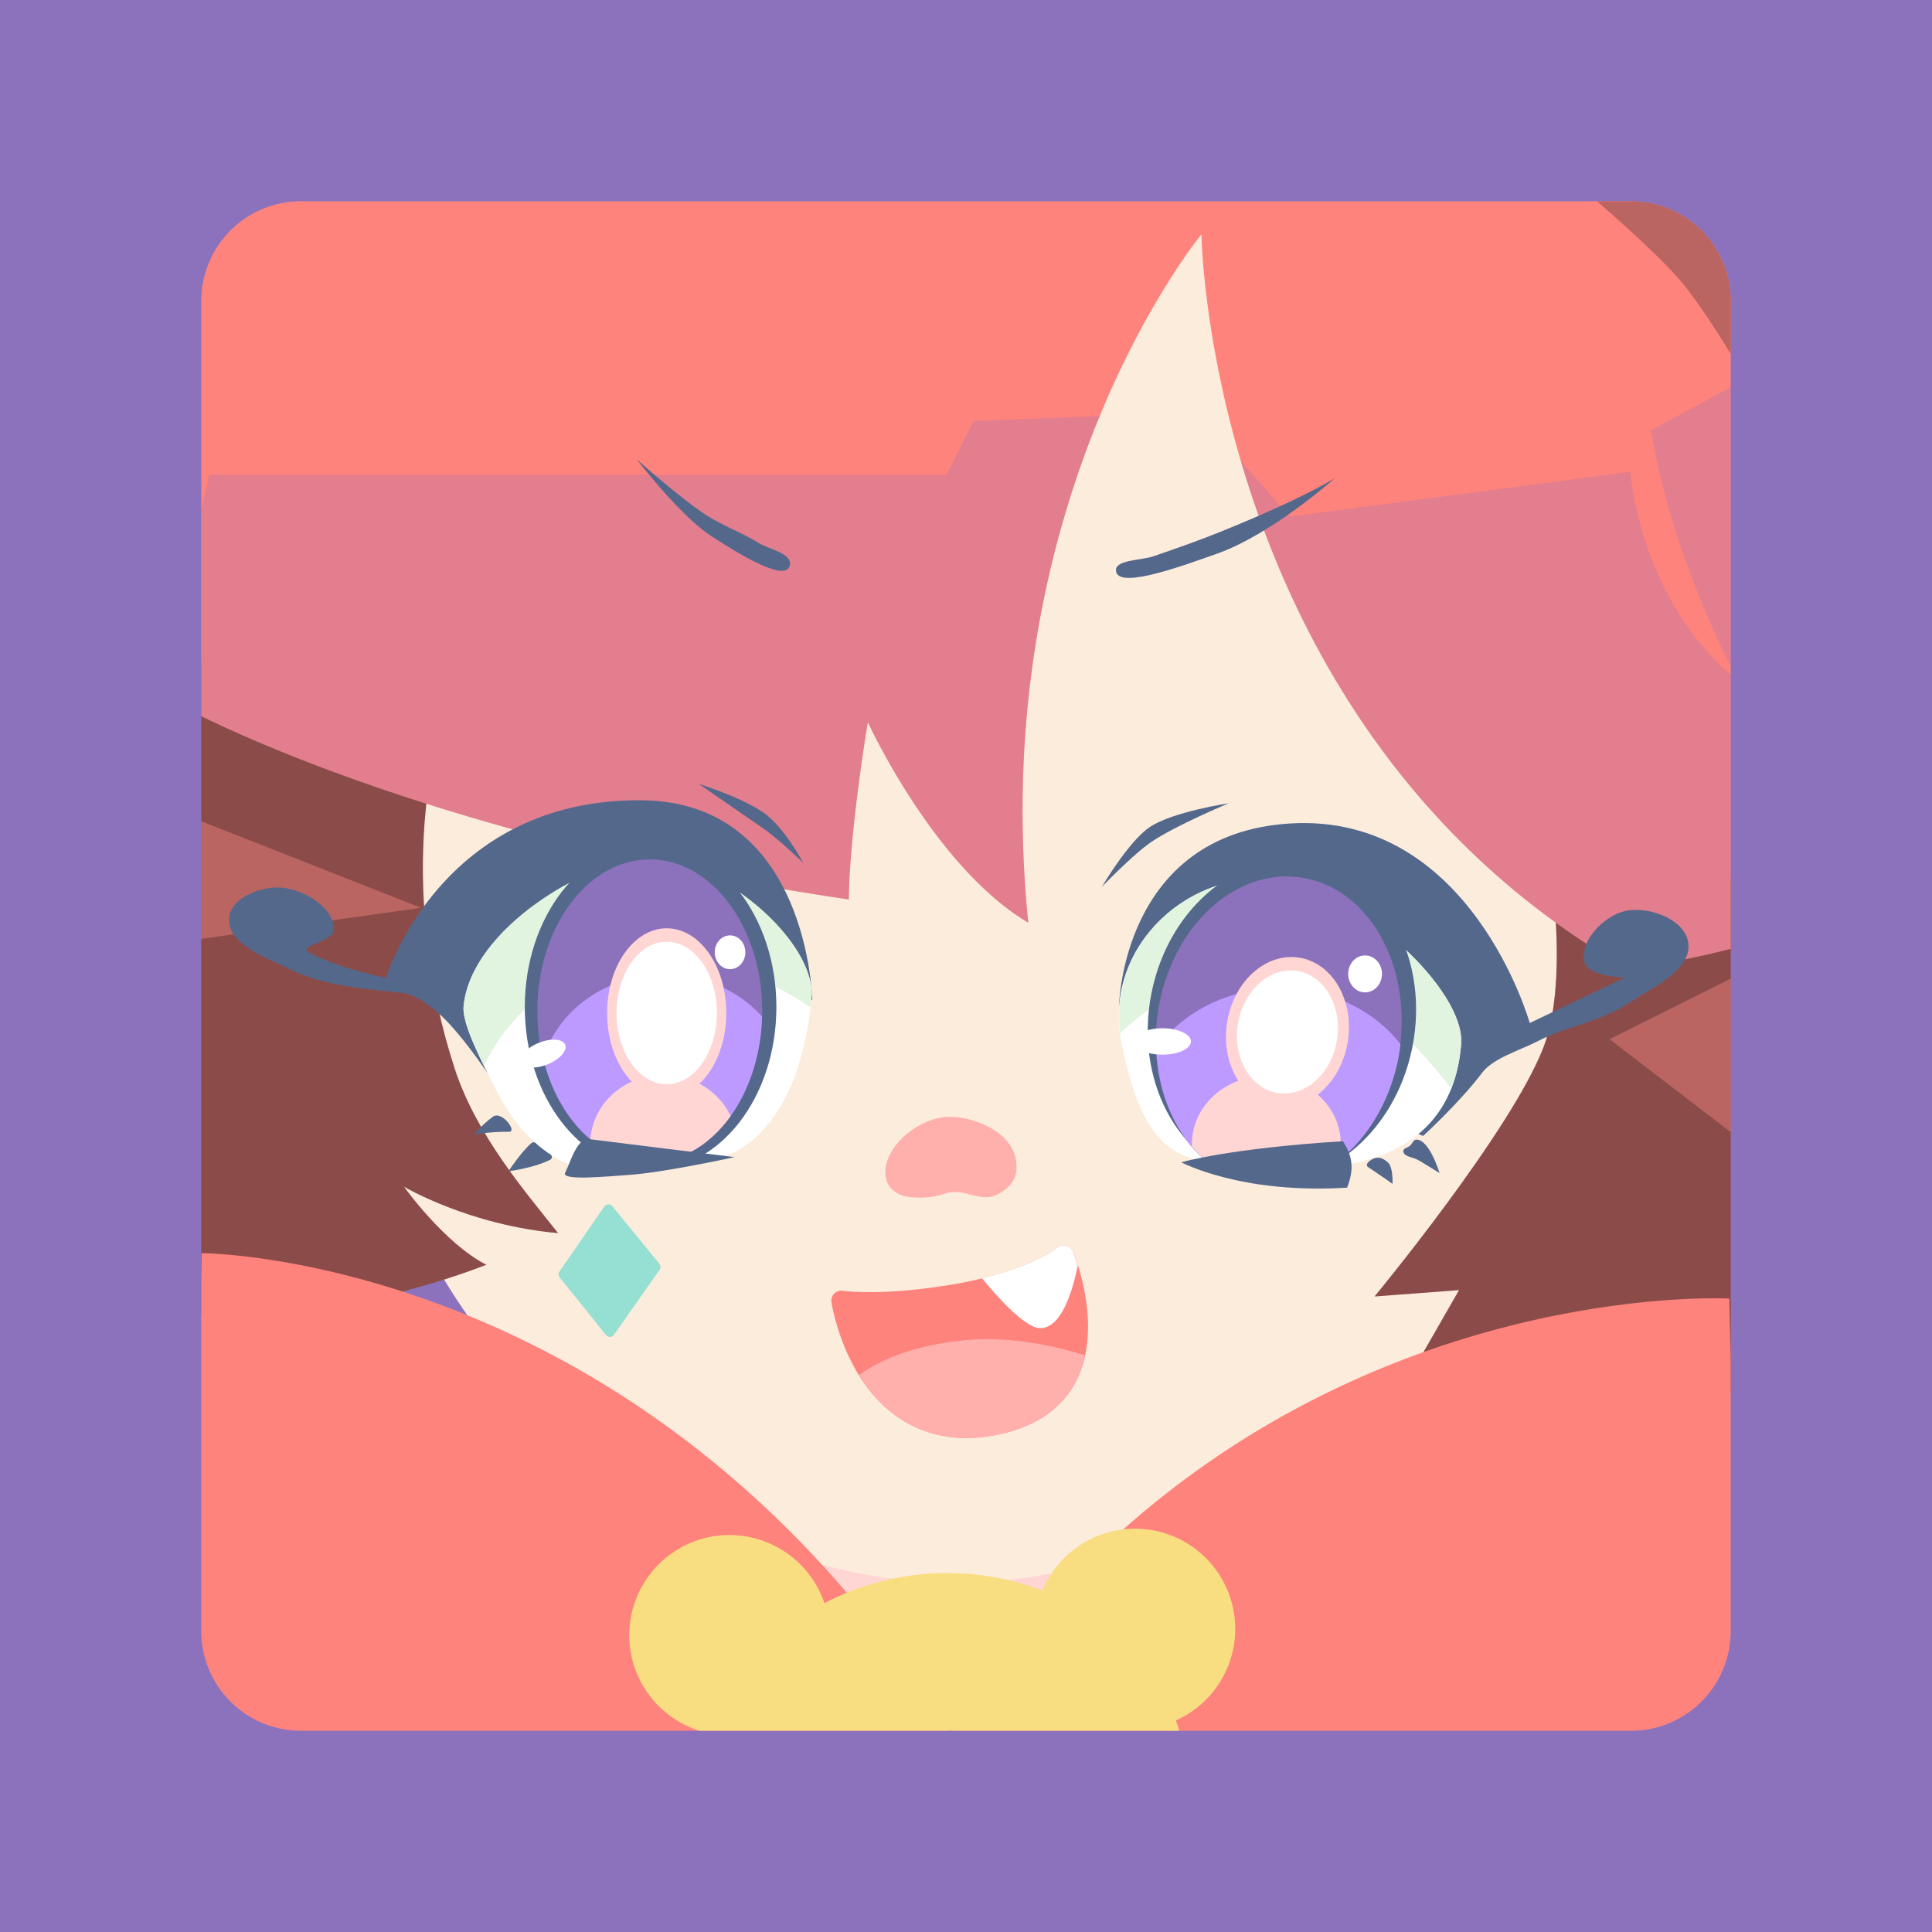 <svg xmlns="http://www.w3.org/2000/svg" width="192" height="192">
  <rect width="100%" height="100%" style="fill:#8c72bd;opacity:1" />
  <path d="M73.863 150.24h40.079v19.305H73.863z" style="fill:#ffd6d4;paint-order:stroke fill markers" />
  <path
    d="M38.875 115.73c8.456 25.538 34.626 42.308 57.57 41.546 29.607-.984 58.283-28.564 65.583-57.274 6.044-23.771-24.334-69.44-24.334-69.44l-15.38-8.84-60.886 14.775-30.862 35.907s.069 18.44 8.31 43.326z"
    style="fill:#fcecdc" />
  <path
    d="M20 130.73s13.191.792 28.328-5.036c-4.165-2.133-8.184-7.764-8.184-7.764s6.42 3.821 15.318 4.616c-3.228-4.075-8.122-9.723-10.282-16.367-5.31-16.336-2.308-29.587-2.308-29.587L20 65.89zM172 87.068l-17.561 2.531s1.077 8.973-1.049 14.48c-3.24 8.39-16.787 24.761-16.787 24.761l8.395-.63-8.184 14.27L172 138.431V87.07z"
    style="fill:#ba6561" />
  <path
    d="M20 65.889v15.727l21.842 8.598L20 93.308v37.421s13.191.792 28.328-5.037c-4.165-2.132-8.184-7.763-8.184-7.763s6.42 3.822 15.318 4.617c-3.228-4.075-8.123-9.725-10.283-16.37-5.31-16.335-2.306-29.585-2.306-29.585L20 65.89zm152 21.18L154.439 89.6s1.077 8.973-1.049 14.48c-3.24 8.39-16.787 24.761-16.787 24.761l8.395-.63-8.184 14.27L172 138.432v-25.918l-12.049-9.244 12.05-6.023V87.07z"
    style="opacity:.25" />
  <path
    d="M29.936 20a9.914 9.914 0 0 0-9.935 9.935v41.233c5.893 2.898 28.036 12.862 64.353 18.222.08-6.861 1.89-17.627 1.89-17.627s6.584 14.398 15.948 19.934c-4.303-42.348 17.205-68.406 17.205-68.406s.655 49.155 42.39 73.023A93.44 93.44 0 0 0 172 94.291V29.936a9.914 9.914 0 0 0-9.935-9.935H29.936zM20.039 124.54 20 127.22v34.847a9.915 9.915 0 0 0 9.936 9.936h64.312c-29.967-47.428-74.21-47.462-74.21-47.462zm149.69 4.488c-9.584.12-49.45 3.101-75.125 42.975h67.457a9.915 9.915 0 0 0 9.936-9.936v-26.969l-.143-6.047s-.753-.04-2.125-.023z"
    style="fill:#ff837d" />
  <path
    d="M158.71 20c2.924 2.547 6.278 5.595 8.113 7.697 1.478 1.693 3.358 4.524 5.18 7.475v-5.236A9.914 9.914 0 0 0 162.067 20h-3.357z"
    style="fill:#ba6561" />
  <path
    d="M112.79 151.92a9.967 9.967 0 0 0-9.205 6.152 24.026 21.508 0 0 0-9.47-1.746 24.026 21.508 0 0 0-12.183 3 9.967 9.967 0 0 0-9.431-6.777 9.967 9.967 0 0 0-9.967 9.967 9.967 9.967 0 0 0 6.973 9.482h47.683a24.026 21.508 0 0 0-.335-1.025 9.967 9.967 0 0 0 5.902-9.086 9.967 9.967 0 0 0-9.967-9.967z"
    style="fill:#f9de81;paint-order:stroke fill markers" />
  <path
    d="m172 38.496-7.894 4.236s1.191 10.08 7.894 23.508V38.496zm-62.705 2.844-12.553.502-2.672 5.342H20.773L20 50.814v20.354c5.893 2.899 28.036 12.863 64.354 18.223.079-6.861 1.888-17.627 1.888-17.627s6.585 14.398 15.95 19.934c-2.17-21.342 2.217-38.54 7.103-50.357zm14.033 4.5c4.752 16.112 15.247 37.2 38.457 50.475A93.44 93.44 0 0 0 172 94.29v-27.23c-9.158-7.952-9.973-20.174-9.973-20.174l-33.83 4.452-4.869-5.498z"
    style="fill:#8c72bd;opacity:.25" />
  <path d="m60.464 120.19 4.674 5.713-4.526 6.454-4.6-5.713z"
    style="fill:#96dfd3;stroke-linecap:round;stroke-linejoin:round;stroke:#96dfd3" />
  <path
    d="M94.219 110.99c-2.8.065-6.346 2.84-6.232 5.638.06 1.463 1.187 2.256 2.648 2.356 2.526.173 2.92-.412 3.986-.514 1.417-.134 2.778.847 4.124.384 1.008-.347 2.058-1.246 2.225-2.3.578-3.653-3.835-5.631-6.751-5.564z"
    style="fill:#ffb0ac" />
  <path
    d="M105.67 123.75a1 1 0 0 0-.627.246s-.576.522-2.21 1.285-4.262 1.707-8.157 2.364c-7.178 1.208-10.91.627-10.91.627a1 1 0 0 0-1.139 1.138s.574 3.886 2.88 7.5c2.304 3.615 6.602 7.015 13.405 5.713 3.46-.662 5.8-2.166 7.227-4.08 1.426-1.914 1.924-4.166 1.982-6.26.116-4.187-1.5-7.926-1.5-7.926a1 1 0 0 0-.951-.607z"
    style="color-rendering:auto;color:#000;dominant-baseline:auto;fill:#ff837d;font-feature-settings:normal;font-variant-alternates:normal;font-variant-caps:normal;font-variant-ligatures:normal;font-variant-numeric:normal;font-variant-position:normal;image-rendering:auto;isolation:auto;mix-blend-mode:normal;shape-padding:0;shape-rendering:auto;solid-color:#000;text-decoration-color:#000;text-decoration-line:none;text-decoration-style:solid;text-indent:0;text-orientation:mixed;text-transform:none;white-space:normal" />
  <path
    d="M97.516 133.09c-.455.012-.911.036-1.367.076-5.441.483-8.788 2.044-10.781 3.492.05.083.09.166.142.248 2.305 3.615 6.603 7.015 13.406 5.713 3.46-.662 5.8-2.166 7.227-4.08.887-1.19 1.415-2.512 1.701-3.845-2.535-.789-6.366-1.707-10.328-1.604z"
    style="fill:#ffb0ac" />
  <path
    d="M105.67 123.75a1 1 0 0 0-.627.246s-.576.522-2.21 1.285c-1.182.552-2.903 1.196-5.225 1.76a34.445 34.445 0 0 0 2.214 2.506c.626.639 1.305 1.268 1.957 1.732.653.465 1.278.838 1.975.672.892-.213 1.5-.99 1.98-1.912.48-.922.84-2.043 1.118-3.139.099-.392.175-.767.254-1.142-.26-.806-.485-1.4-.485-1.4a1 1 0 0 0-.951-.608z"
    style="color-rendering:auto;color:#000;dominant-baseline:auto;fill:#fff;font-feature-settings:normal;font-variant-alternates:normal;font-variant-caps:normal;font-variant-ligatures:normal;font-variant-numeric:normal;font-variant-position:normal;image-rendering:auto;isolation:auto;mix-blend-mode:normal;shape-padding:0;shape-rendering:auto;solid-color:#000;text-decoration-color:#000;text-decoration-line:none;text-decoration-style:solid;text-indent:0;text-orientation:mixed;text-transform:none;white-space:normal" />
  <path
    d="M52.785 113.62c-.997.879-2.263 2.782-2.263 2.782s2.526-.316 4.155-1.15c.745-.381-1.264-2.185-1.892-1.632zM48.964 110.99c-1.204.9-1.855 1.78-1.855 1.78s1.376-.316 3.487-.296c.837.008-.73-2.159-1.632-1.484zM43.474 100.6c2.533 2.13 6.158 7.79 6.158 7.79l31.085-9.051s-.361-19.64-16.915-19.808c-20.04-.205-25.447 17.657-25.447 17.657s-5.177-1.063-7.716-2.597c-.999-.603 2.45-.987 2.522-2.151.14-2.228-2.968-4.046-5.193-4.229-1.987-.164-5.012.982-5.193 2.967-.243 2.675 3.744 4.017 6.158 5.194 3.361 1.638 7.469 1.903 10.98 2.3 1.341.151 2.528 1.06 3.56 1.928z"
    style="fill:#54688c" />
  <path
    d="M46.071 100.01c.74-7.716 12.28-14.463 18.028-14.689 7.119-.28 17.063 8.197 16.544 13.873-1.312 14.345-8.977 15.802-8.977 15.802l-13.947 1.113s-4.906-.87-8.383-7.716c-1.358-2.673-3.436-6.596-3.264-8.383z"
    style="fill:#fff" />
  <path
    d="M64.1 85.316c-5.748.226-17.29 6.973-18.029 14.689-.123 1.284.923 3.67 2.022 5.904 1.752-3.605 6.485-10.513 17.167-10.855 5.72-.183 11.046 2.23 15.27 5.041.036-.307.085-.586.114-.906.519-5.676-9.424-14.153-16.543-13.873z"
    style="fill:#e0f4e0" />
  <ellipse cx="64.655" cy="100.08" rx="12.501" ry="16.173"
    style="fill:#54688c;paint-order:stroke fill markers;stroke-width:1.061" />
  <ellipse cx="64.577" cy="100.46" rx="11.174" ry="15.056"
    style="fill:#8c72bd;paint-order:stroke fill markers;stroke-width:1.038" />
  <path
    d="M66.047 96.84a12.538 11.436 0 0 0-12.062 8.354 11.174 15.056 0 0 0 10.594 10.32 11.174 15.056 0 0 0 11.152-14.49 12.538 11.436 0 0 0-9.684-4.184z"
    style="fill:#bd9aff;paint-order:stroke fill markers" />
  <path
    d="M65.941 106.81a7.292 6.872 0 0 0-7.268 6.414 11.174 15.056 0 0 0 5.905 2.293 11.174 15.056 0 0 0 8.027-4.605 7.292 6.872 0 0 0-6.664-4.102z"
    style="fill:#ffd6d4;paint-order:stroke fill markers" />
  <ellipse cx="66.256" cy="100.67" rx="5.923" ry="8.417"
    style="fill:#ffd6d4;paint-order:stroke fill markers;stroke-width:1.189" />
  <ellipse cx="66.256" cy="100.67" rx="4.984" ry="7.082" style="fill:#fff;paint-order:stroke fill markers" />
  <ellipse cx="72.551" cy="94.636" rx="1.521" ry="1.679" style="fill:#fff;paint-order:stroke fill markers" />
  <ellipse cx="10.638" cy="117.32" rx="2.361" ry="1.154" style="fill:#fff;paint-order:stroke fill markers"
    transform="rotate(-22.091)" />
  <path
    d="M56.161 116.55c.585-1.154 1.165-3.507 2.448-3.338 1.954.257 14.393 1.78 14.393 1.78s-7.03 1.547-10.609 1.78c-2.074.136-6.647.596-6.232-.222zM111.21 99.987s.248-17.122 16.997-18.151c17.948-1.102 23.816 19.83 23.816 19.83l9.443-4.511s-3.597-.108-3.987-1.47c-.598-2.084 1.875-4.645 3.987-5.14 2.269-.533 5.886.748 6.295 3.042.494 2.776-3.516 4.542-5.876 6.085-3.028 1.981-6.026 2.228-9.023 3.778-1.827.944-4.469 1.7-5.56 3.147-2.259 2.994-5.876 6.295-5.876 6.295z"
    style="fill:#54688c" />
  <path
    d="M111.42 103.45c-1.818-9.533 7.038-17.39 15.948-15.948 7.942 1.286 18.251 10.957 17.836 16.262-.917 11.733-11.963 12.943-19.62 12.171-6.745-.68-11.6.961-14.164-12.485z"
    style="fill:#fff" />
  <path
    d="M124.88 87.334c-7.742.206-14.648 7.053-13.551 15.35 3.118-3 9.374-7.51 17.725-5.95 5.825 1.09 11.098 6.154 15.168 11.46.51-1.278.858-2.742.99-4.43.415-5.305-9.893-14.976-17.836-16.262-.835-.135-1.67-.19-2.496-.168z"
    style="fill:#e0f4e0" />
  <ellipse cx="145.06" cy="72.368" rx="13.235" ry="15.985"
    style="fill:#54688c;paint-order:stroke fill markers;stroke-width:1.014"
    transform="matrix(.978 .21 -.2 .98 0 0)" />
  <ellipse cx="144.36" cy="71.968" rx="12.169" ry="15.373"
    style="fill:#8c72bd;paint-order:stroke fill markers;stroke-width:.953"
    transform="matrix(.975 .22 -.19 .982 0 0)" />
  <path
    d="M135.97 115.99c-.45-.301.33-.8.663-.898.488-.145.984.11 1.34.475.49.505.413 2.083.413 2.083s-.725-.529-2.416-1.66zM139.46 114.42c-.041-.318.453-.355.686-.575.193-.181.33-.583.594-.593 1.307-.053 2.318 3.32 2.318 3.32s-1.233-.752-1.96-1.2c-.728-.447-1.563-.368-1.638-.952z"
    style="fill:#54688c" />
  <path
    d="M127.21 98.203a14.426 12.59 0 0 0-12.303 6.045 12.154 15.385 8.076 0 0 9.27 13.293 12.154 15.385 8.076 0 0 14.798-12.41 12.154 15.385 8.076 0 0 .204-1.35 14.426 12.59 0 0 0-11.97-5.578z"
    style="fill:#bd9aff;paint-order:stroke fill markers" />
  <path
    d="M125.85 106.91a7.397 6.767 0 0 0-7.396 6.768 7.397 6.767 0 0 0 .01.275 12.154 15.385 8.076 0 0 5.716 3.588 12.154 15.385 8.076 0 0 8.832-2.201 7.397 6.767 0 0 0 .234-1.662 7.397 6.767 0 0 0-7.396-6.768z"
    style="fill:#ffd6d4;paint-order:stroke fill markers" />
  <ellipse cx="135.66" cy="96.786" rx="1.679" ry="1.836" style="fill:#fff;paint-order:stroke fill markers" />
  <ellipse cx="115.52" cy="103.5" rx="2.833" ry="1.312" style="fill:#fff;paint-order:stroke fill markers" />
  <ellipse cx="142.44" cy="81.233" rx="6.072" ry="7.479"
    style="fill:#ffd6d4;paint-order:stroke fill markers;stroke-width:1.218" transform="rotate(9.019)" />
  <ellipse cx="142.44" cy="81.233" rx="4.984" ry="6.138" style="fill:#fff;paint-order:stroke fill markers"
    transform="rotate(9.019)" />
  <path
    d="M117.4 115.51s5.922 3.176 16.472 2.518c.706-1.793.577-3.126-.42-4.616-11.452.719-16.053 2.098-16.053 2.098zM109.5 88.136s2.65-4.516 4.748-5.935c2.268-1.534 7.864-2.374 7.864-2.374s-5.343 2.232-7.715 3.858c-1.82 1.246-4.897 4.451-4.897 4.451zM79.827 85.762s-1.907-3.626-4.006-5.045c-2.268-1.534-6.38-2.819-6.38-2.819s3.86 2.678 6.231 4.303c1.82 1.247 4.155 3.561 4.155 3.561zM63.266 45.639s4.333 5.646 7.45 7.659c2.324 1.502 7.283 4.635 7.763 2.938.355-1.252-2.045-1.617-3.147-2.308-1.644-1.031-3.515-1.67-5.141-2.728-2.61-1.698-6.925-5.561-6.925-5.561zM132.65 47.527s-6.327 5.646-11.856 7.554c-2.616.903-9.382 3.481-9.862 1.784-.355-1.252 2.441-1.152 3.672-1.574 3.007-1.031 4.81-1.688 6.61-2.413 8.38-3.377 11.436-5.351 11.436-5.351z"
    style="fill:#54688c" />
</svg>
